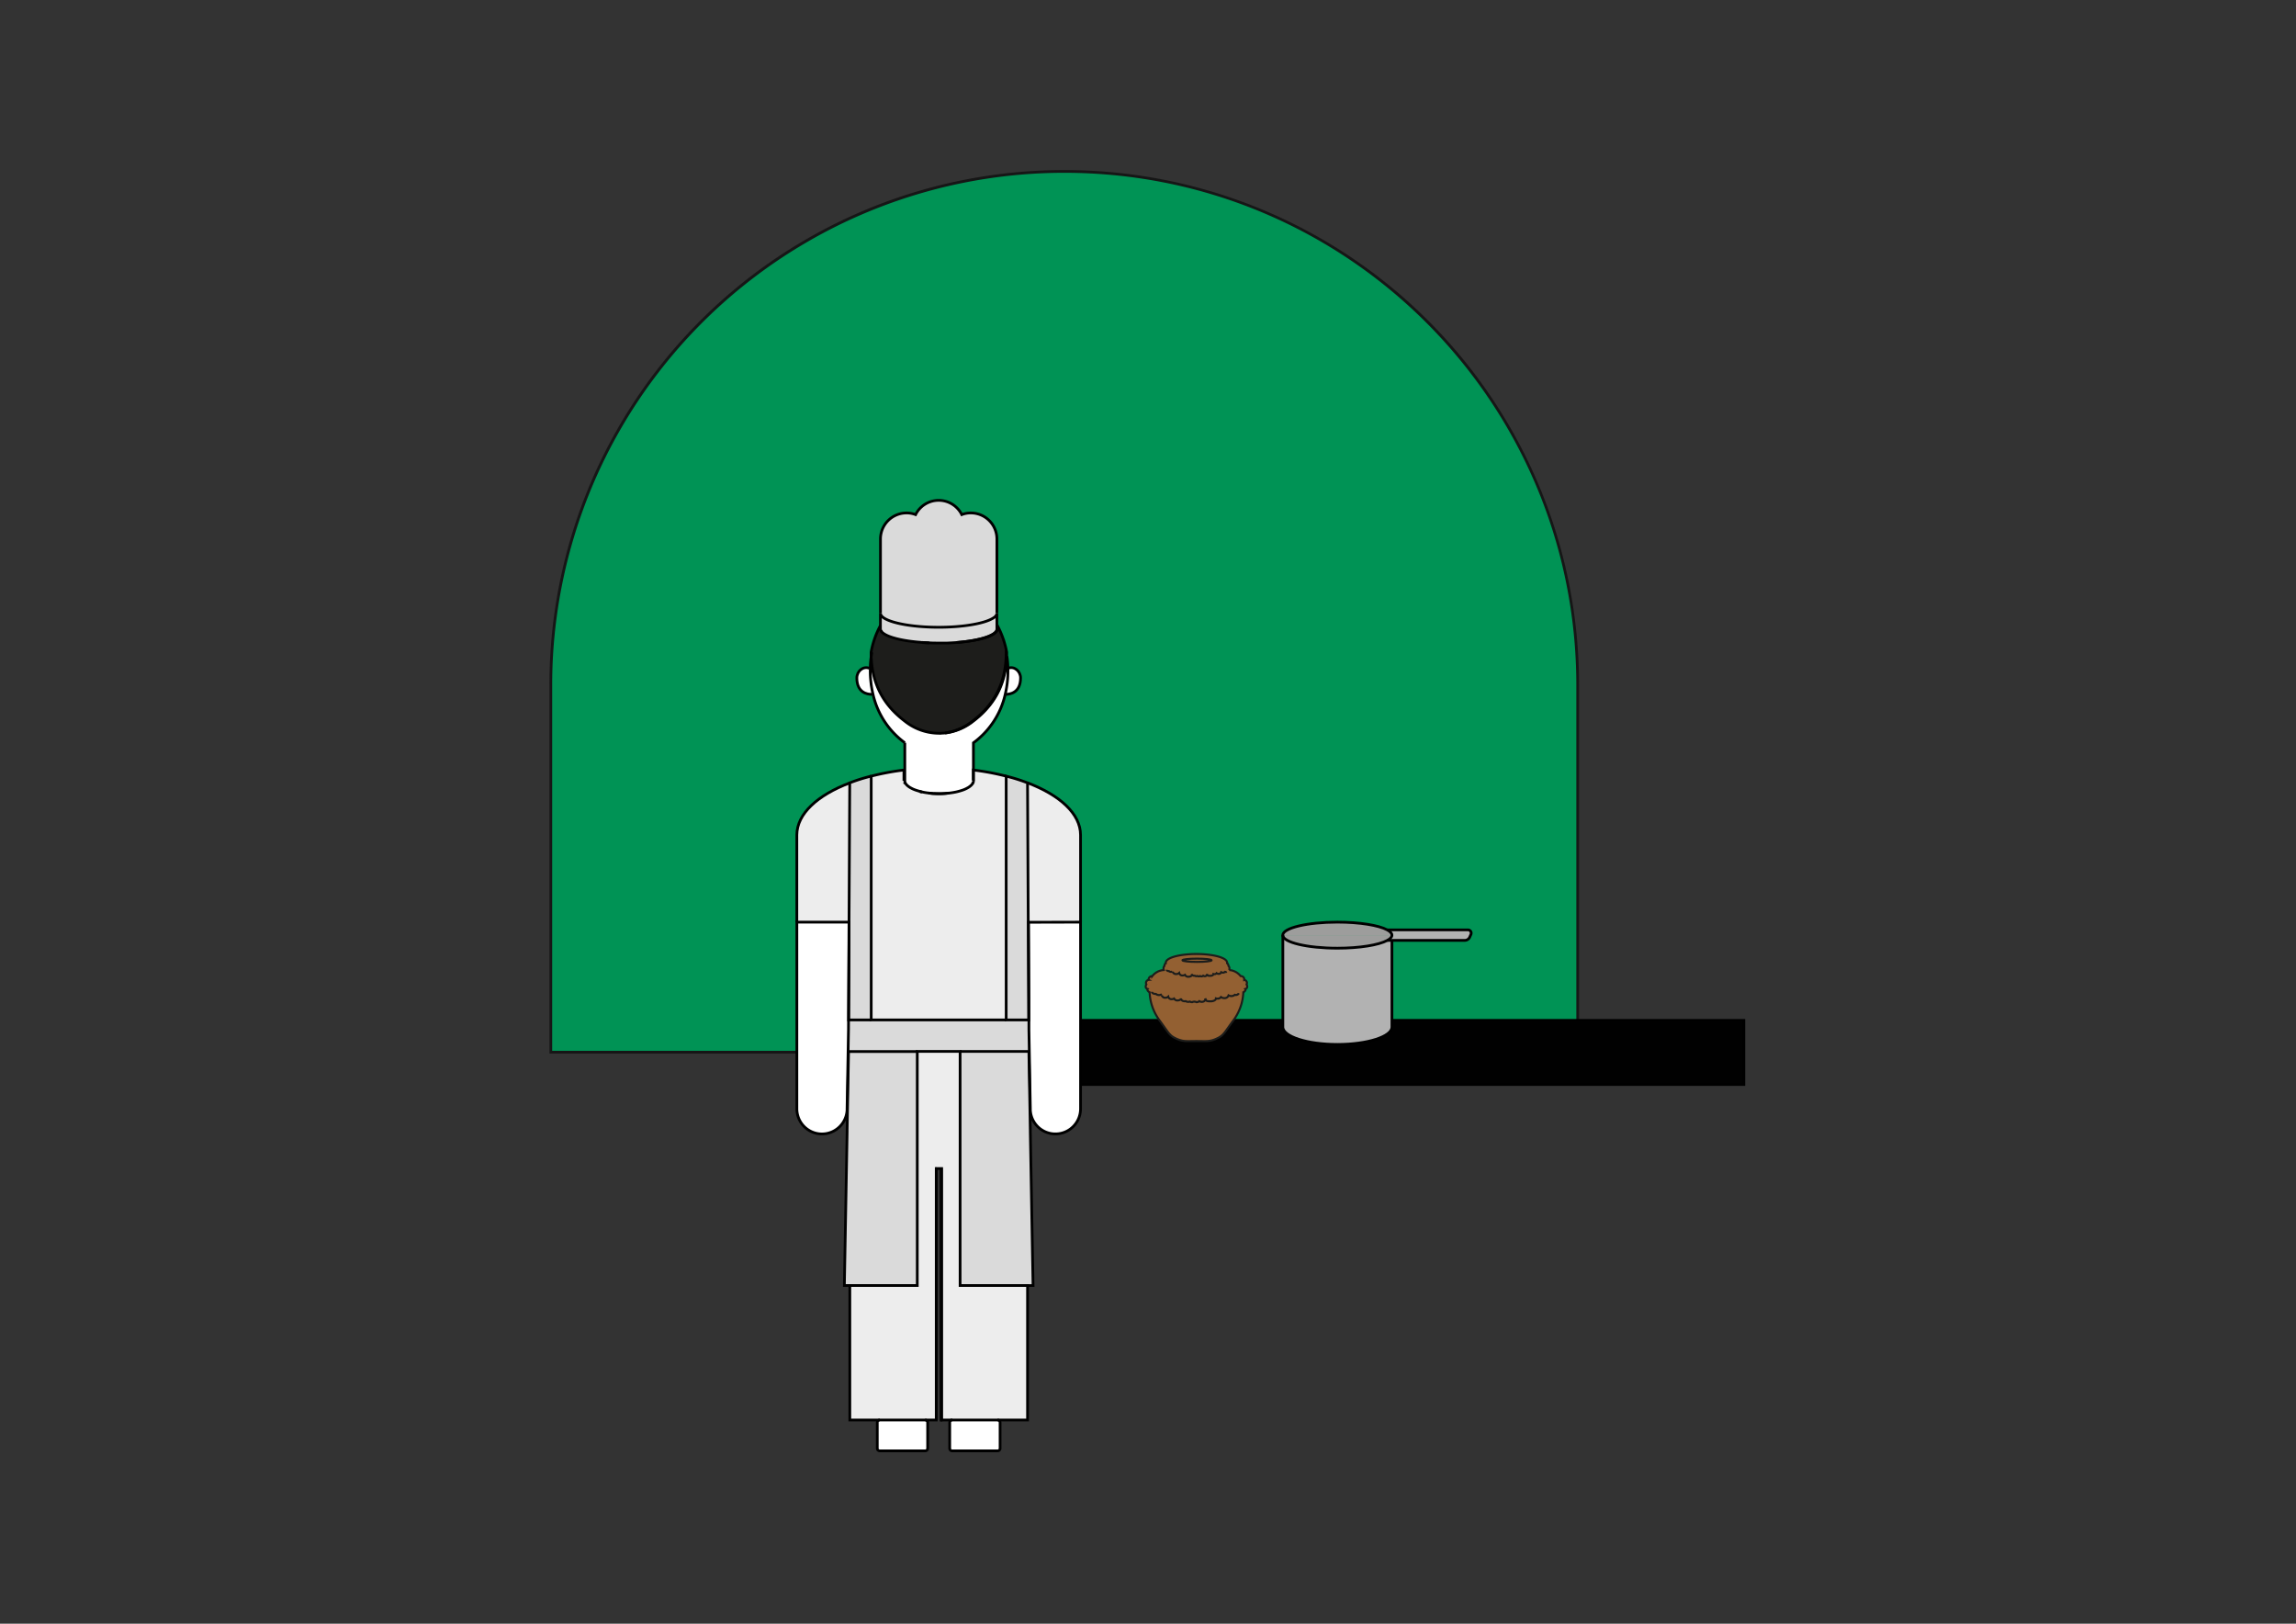 <svg id="Calque_1" data-name="Calque 1" xmlns="http://www.w3.org/2000/svg" viewBox="0 0 841.89 595.28">
  <rect x="0" y="0" width="841.89" height="595.28" fill="#333333" stroke="none"/>
  <defs>
    <style>
      .cls-1 {
        fill: #009355;
      }

      .cls-2 {
        fill: #161616;
      }

      .cls-3 {
        fill: #010101;
      }

      .cls-3, .cls-8 {
        stroke: #000;
      }

      .cls-11, .cls-12, .cls-13, .cls-3, .cls-8 {
        stroke-miterlimit: 10;
      }

      .cls-4 {
        fill: #fff;
      }

      .cls-5 {
        fill: #ededed;
      }

      .cls-6 {
        fill: #dadada;
      }

      .cls-7 {
        fill: #1d1d1b;
      }

      .cls-12, .cls-8 {
        fill: none;
      }

      .cls-9 {
        fill: #b2b2b2;
      }

      .cls-10 {
        fill: #9d9d9c;
      }

      .cls-11 {
        fill: #936032;
      }

      .cls-11, .cls-12, .cls-13 {
        stroke: #1d1d1b;
        stroke-width: 0.75px;
      }

      .cls-13 {
        fill: #cc9a32;
      }
    </style>
  </defs>
  <g>
    <path class="cls-1" d="M202,385.75V251.13c0-103.82,84.46-188.28,188.28-188.28s188.27,84.46,188.27,188.28V385.75Z"/>
    <path class="cls-2" d="M390.25,63.35C494,63.35,578,147.41,578,251.13V385.25H202.47V251.13A187.76,187.76,0,0,1,390.25,63.35m0-1A188.63,188.63,0,0,0,201.47,251.13V386.25H579V251.13A188.64,188.64,0,0,0,390.25,62.35Z"/>
  </g>
  <rect class="cls-3" x="344.78" y="374.08" width="294.64" height="23.52"/>
  <g>
    <g>
      <path class="cls-4" d="M396.21,338.07v68.39a9.21,9.21,0,0,1-18.41.47c0-.16,0-.32,0-.47l-.52-29,0-3.49,0-8.05-.14-27.8Z"/>
      <path class="cls-5" d="M396.21,306.13v31.94H377.07l.14,27.8,0,8.05h0l-.14-27.8-.3-59.11C388.63,291.5,396.21,298.39,396.21,306.13Z"/>
      <path class="cls-6" d="M378.08,430.62l.73,40.67H352.05V385.47h25.22l.38,21,.14,8.05c0,.15,0,.3,0,.47Z"/>
      <polygon class="cls-6" points="377.27 377.41 377.79 406.46 377.65 406.46 377.27 385.46 352.05 385.46 336.34 385.46 311.12 385.46 310.98 385.46 311.12 377.41 311.18 365.87 311.32 338.07 311.36 338.07 311.32 346.12 311.18 373.92 319.44 373.92 368.94 373.92 377.21 373.92 377.25 373.92 377.27 377.41"/>
      <path class="cls-6" d="M377.07,346.12l.14,27.8h-8.27V284.55a64.84,64.84,0,0,1,7.83,2.46Z"/>
      <polygon class="cls-5" points="343.3 428.4 343.3 520.6 339.24 520.6 322.57 520.6 311.61 520.6 311.61 471.29 336.34 471.29 336.34 385.46 352.05 385.46 352.05 471.29 376.78 471.29 376.78 520.6 365.82 520.6 349.15 520.6 345.29 520.6 345.29 428.4 345.09 428.4 343.3 428.4"/>
      <path class="cls-4" d="M369.61,245c2.31-.92,4.61,1.08,4.61,3.55,0,5.28-3.71,6.08-5.65,6a37.16,37.16,0,0,0,1-8.67c0-.3,0-.61,0-.91Z"/>
      <path class="cls-4" d="M369.59,245c0,.3,0,.61,0,.91a37.16,37.16,0,0,1-1,8.67,30.34,30.34,0,0,1-11.66,17.78v10h0v3.88a.12.12,0,0,1,0,.08.32.32,0,0,1,0,.19.17.17,0,0,1,0,.07,1.9,1.9,0,0,1-.13.38,2.1,2.1,0,0,1-.15.3,3.64,3.64,0,0,1-.44.57,3.39,3.39,0,0,1-.34.31,5.57,5.57,0,0,1-.72.53,1.9,1.9,0,0,1-.34.2c-.23.13-.47.26-.73.38l-.4.18-.58.23c-.53.18-1.11.37-1.73.52-.32.09-.66.17-1,.24l0,0c-.72.15-1.47.26-2.27.36-.59.07-1.21.13-1.82.17s-1.28.05-1.93.05h0c-.65,0-1.3,0-1.93-.05h0c-.62,0-1.22-.1-1.81-.17q-1.21-.13-2.28-.36c-.37-.08-.72-.17-1-.26-.62-.15-1.2-.34-1.73-.52l-.58-.23a3.52,3.52,0,0,1-.4-.18c-.26-.12-.5-.25-.73-.38a1.9,1.9,0,0,1-.34-.2,5,5,0,0,1-.72-.53,3.39,3.39,0,0,1-.34-.31,2.57,2.57,0,0,1-.44-.57,2.1,2.1,0,0,1-.15-.3,1.9,1.9,0,0,1-.13-.38.09.09,0,0,1,0-.07.33.33,0,0,1,0-.19.22.22,0,0,1,0-.08v-3.88h0v-10a30.34,30.34,0,0,1-11.66-17.78,37.16,37.16,0,0,1-1-8.67c0-.3,0-.61,0-.91a33.57,33.57,0,0,1,.59-5.82c0,12,5,19.7,12.38,25.3a20.19,20.19,0,0,0,12.39,4.43h.2c.22,0,.43,0,.65,0s.53,0,.79-.05l.74-.07a20.55,20.55,0,0,0,10.24-4.29c7.14-5.42,12.06-12.77,12.37-24.14A35.4,35.4,0,0,1,369.59,245Z"/>
      <path class="cls-7" d="M369.18,239.12v0c0,.39,0,.77,0,1.15-.05-.39-.11-.77-.19-1.15,0,12-5,19.7-12.39,25.3a20.8,20.8,0,0,1-10,4.29l-.74.07c-.26,0-.53,0-.79.05s-.43,0-.65,0h-.2a20.19,20.19,0,0,1-12.39-4.43c-7.38-5.6-12.38-13.28-12.38-25.3v0a32.89,32.89,0,0,1,3.44-9.81v1.28a1.4,1.4,0,0,0,.11.53,1.7,1.7,0,0,0,.32.52c1.38,1.65,5.91,3,12,3.68.73.09,1.49.15,2.26.21.2,0,.4,0,.6.05.85.07,1.71.12,2.61.14,1.11.05,2.25.08,3.43.08h.2c.67,0,1.33,0,2,0l1,0c1,0,1.93-.09,2.86-.15l.82-.07c8.54-.68,14.7-2.62,14.7-4.94v-1.28A33.75,33.75,0,0,1,369.18,239.12Z"/>
      <path class="cls-5" d="M368.94,284.55v89.37H319.45V284.55a91.68,91.68,0,0,1,12-2.24h0v3.79a.31.31,0,0,0,0,.09.22.22,0,0,0,0,.08.33.33,0,0,0,0,.19.09.09,0,0,0,0,.07,1.9,1.9,0,0,0,.13.38.71.71,0,0,0,.15.3,2.57,2.57,0,0,0,.44.57,3.39,3.39,0,0,0,.34.31,5,5,0,0,0,.72.53,1.9,1.9,0,0,0,.34.2c.23.13.47.26.73.38a3.52,3.52,0,0,0,.4.18l.58.23c.53.18,1.11.37,1.73.52a10.74,10.74,0,0,0,1,.26q1.07.23,2.28.36c.58.08,1.19.14,1.81.17h0c.63.05,1.26.06,1.92.06h.05c.64,0,1.29,0,1.92-.06s1.23-.09,1.82-.17c.8-.1,1.55-.21,2.27-.36l0,0c.35-.07.69-.15,1-.24.62-.15,1.2-.34,1.73-.52l.58-.23.4-.18c.26-.12.5-.25.73-.38a1.9,1.9,0,0,0,.34-.2,5.57,5.57,0,0,0,.72-.53,3.39,3.39,0,0,0,.34-.31,3.64,3.64,0,0,0,.44-.57.84.84,0,0,0,.15-.3,1.9,1.9,0,0,0,.13-.38.17.17,0,0,0,0-.07.32.32,0,0,0,0-.19.12.12,0,0,0,0-.08.31.31,0,0,0,0-.09v-3.79A91.53,91.53,0,0,1,368.94,284.55Z"/>
      <path class="cls-4" d="M366.71,521.51V531a.9.9,0,0,1-.89.91H349.15a.9.9,0,0,1-.91-.91v-9.5a.91.91,0,0,1,.91-.91h16.67A.91.91,0,0,1,366.71,521.51Z"/>
      <path class="cls-6" d="M365.54,224.82v5.77c0,2.3-6.06,4.24-14.5,4.94l-.82.07c-.93.06-1.88.11-2.86.15l-1,0c-.66,0-1.32,0-2,0h-.2c-1.18,0-2.32,0-3.43-.08l-2.61-.14c-.2,0-.4,0-.6-.05-.77-.06-1.53-.12-2.26-.21-6.07-.68-10.6-2-12-3.68a2.21,2.21,0,0,1-.32-.52,1.4,1.4,0,0,1-.11-.53v-5.77c0,.69.53,1.34,1.51,1.94,3.15,1.89,10.81,3.25,19.82,3.25h0c9,0,16.67-1.36,19.82-3.25C365,226.16,365.54,225.51,365.54,224.82Z"/>
      <path class="cls-6" d="M365.54,197.61v27.21c0,.69-.53,1.34-1.51,1.94-3.15,1.89-10.81,3.25-19.82,3.25h0c-9,0-16.67-1.36-19.82-3.25-1-.6-1.51-1.25-1.51-1.94V197.61a9.56,9.56,0,0,1,9.55-9.55,9,9,0,0,1,3.33.61,9.43,9.43,0,0,1,8.43-5.23h.06a9.45,9.45,0,0,1,8.44,5.23,9,9,0,0,1,3.33-.61A9.56,9.56,0,0,1,365.54,197.61Z"/>
      <path class="cls-4" d="M340.15,521.51V531a.9.9,0,0,1-.91.91H322.57a.9.9,0,0,1-.89-.91v-9.5a.91.91,0,0,1,.89-.91h16.67A.91.91,0,0,1,340.15,521.51Z"/>
      <path class="cls-6" d="M336.34,385.47v85.82H309.58l.73-40.67.28-15.64c0-.17,0-.32,0-.47l.52-29Z"/>
      <path class="cls-4" d="M319.82,254.55c-1.94,0-5.64-.75-5.64-6,0-2.47,2.3-4.47,4.61-3.55h0c0,.3,0,.61,0,.91A37.16,37.16,0,0,0,319.82,254.55Z"/>
      <path class="cls-6" d="M311.32,346.12l0-8.05.26-51.06a64.84,64.84,0,0,1,7.83-2.46v89.37h-8.27Z"/>
      <path class="cls-5" d="M311.62,287l-.26,51.06H292.18V306.13C292.18,298.39,299.76,291.5,311.62,287Z"/>
      <path class="cls-4" d="M311.32,338.07l-.14,27.8-.06,11.54-.14,8.06-.38,21c0,.15,0,.31,0,.47a9.21,9.21,0,0,1-18.41-.47V338.07Z"/>
    </g>
    <g>
      <path class="cls-8" d="M311.32,338.07l-.14,27.8-.06,11.54-.14,8.06-.38,21c0,.15,0,.31,0,.47a9.21,9.21,0,0,1-18.41-.47V338.07Z"/>
      <path class="cls-8" d="M292.18,338.07V306.13c0-7.74,7.58-14.63,19.44-19.12"/>
      <line class="cls-8" x1="311.42" y1="346.12" x2="311.32" y2="346.12"/>
      <path class="cls-8" d="M319.45,373.92h-8.27l.14-27.8,0-8.05.26-51.06a64.84,64.84,0,0,1,7.83-2.46"/>
      <path class="cls-8" d="M311.61,471.29h-2l.73-40.67.28-15.64c0-.17,0-.32,0-.47l.52-29h25.22"/>
      <line class="cls-8" x1="319.41" y1="241.38" x2="319.41" y2="241.35"/>
      <path class="cls-8" d="M318.79,245c-2.31-.92-4.61,1.08-4.61,3.55,0,5.28,3.7,6.08,5.64,6"/>
      <path class="cls-8" d="M339.24,520.6a.91.91,0,0,1,.91.91V531a.9.9,0,0,1-.91.91H322.57a.9.9,0,0,1-.89-.91v-9.5a.91.91,0,0,1,.89-.91"/>
      <path class="cls-8" d="M396.21,338.07v68.39a9.21,9.21,0,0,1-18.41.47c0-.16,0-.32,0-.47l-.52-29,0-3.49,0-8.05-.14-27.8Z"/>
      <line class="cls-8" x1="343.3" y1="428.4" x2="343.1" y2="428.4"/>
      <polyline class="cls-8" points="345.09 428.4 345.09 520.6 345.29 520.6"/>
      <path class="cls-8" d="M356.9,286.19a.31.31,0,0,0,0-.09v-3.79a91.53,91.53,0,0,1,12,2.24"/>
      <path class="cls-8" d="M356.57,287.21a.84.84,0,0,0,.15-.3"/>
      <path class="cls-8" d="M342.25,290.92c.63.05,1.26.06,1.92.06h.05c.64,0,1.29,0,1.92-.06s1.23-.09,1.82-.17"/>
      <path class="cls-8" d="M340.43,290.75c.58.08,1.19.14,1.81.17"/>
      <path class="cls-8" d="M337.1,290.13a10.74,10.74,0,0,0,1,.26"/>
      <path class="cls-8" d="M331.67,286.91a.71.71,0,0,0,.15.3"/>
      <path class="cls-8" d="M368.94,373.92H319.45V284.55a91.68,91.68,0,0,1,12-2.24h0v3.79a.31.31,0,0,0,0,.09"/>
      <path class="cls-8" d="M376.77,287c11.86,4.49,19.44,11.38,19.44,19.12v31.94"/>
      <line class="cls-8" x1="377.07" y1="346.12" x2="376.97" y2="346.12"/>
      <path class="cls-8" d="M377.21,373.92h-8.27V284.55a64.84,64.84,0,0,1,7.83,2.46l.3,59.11Z"/>
      <path class="cls-8" d="M352.05,385.47h25.22l.38,21,.14,8.05c0,.15,0,.3,0,.47l.28,15.64.73,40.67h-2"/>
      <path class="cls-8" d="M322.85,224.82V197.61a9.56,9.56,0,0,1,9.55-9.55,9,9,0,0,1,3.33.61,9.43,9.43,0,0,1,8.43-5.23h.06a9.45,9.45,0,0,1,8.44,5.23,9,9,0,0,1,3.33-.61,9.56,9.56,0,0,1,9.55,9.55v27.21"/>
      <path class="cls-8" d="M346.56,268.74a20.55,20.55,0,0,0,10.24-4.29c7.14-5.42,12.06-12.77,12.37-24.14a35.4,35.4,0,0,1,.42,4.66c0,.3,0,.61,0,.91a37.16,37.16,0,0,1-1,8.67,30.34,30.34,0,0,1-11.66,17.78v10h0v3.88a.12.12,0,0,1,0,.08.32.32,0,0,1,0,.19.17.17,0,0,1,0,.07,1.9,1.9,0,0,1-.13.38,2.1,2.1,0,0,1-.15.3,3.64,3.64,0,0,1-.44.57,3.39,3.39,0,0,1-.34.31,5.57,5.57,0,0,1-.72.53,1.9,1.9,0,0,1-.34.2c-.23.13-.47.26-.73.38l-.4.18-.58.23c-.53.18-1.11.37-1.73.52-.32.09-.66.17-1,.24l0,0c-.72.15-1.47.26-2.27.36-.59.07-1.21.13-1.82.17s-1.28.05-1.93.05h0c-.65,0-1.3,0-1.93-.05h0c-.62,0-1.22-.1-1.81-.17q-1.21-.13-2.28-.36c-.37-.08-.72-.17-1-.26-.62-.15-1.2-.34-1.73-.52l-.58-.23a3.52,3.52,0,0,1-.4-.18c-.26-.12-.5-.25-.73-.38a1.9,1.9,0,0,1-.34-.2,5,5,0,0,1-.72-.53,3.39,3.39,0,0,1-.34-.31,2.57,2.57,0,0,1-.44-.57,2.1,2.1,0,0,1-.15-.3,1.9,1.9,0,0,1-.13-.38.09.09,0,0,1,0-.07.33.33,0,0,1,0-.19.22.22,0,0,1,0-.08v-3.88h0v-10a30.34,30.34,0,0,1-11.66-17.78,37.16,37.16,0,0,1-1-8.67c0-.3,0-.61,0-.91a33.57,33.57,0,0,1,.59-5.82"/>
      <path class="cls-8" d="M338.12,235.58c.85.07,1.71.12,2.61.14"/>
      <path class="cls-8" d="M323,231.12a1.7,1.7,0,0,0,.32.52"/>
      <path class="cls-8" d="M351,235.53c8.54-.68,14.7-2.62,14.7-4.94v-1.28a33.75,33.75,0,0,1,3.44,9.81v0c0,.39,0,.77,0,1.15-.05-.39-.11-.77-.19-1.15,0,12-5,19.7-12.39,25.3a20.8,20.8,0,0,1-10,4.29l-.74.07c-.26,0-.53,0-.79.05s-.43,0-.65,0h-.2a20.19,20.19,0,0,1-12.39-4.43c-7.38-5.6-12.38-13.28-12.38-25.3v0a32.89,32.89,0,0,1,3.44-9.81"/>
      <path class="cls-8" d="M369.17,240.31h0"/>
      <line class="cls-8" x1="368.98" y1="241.35" x2="368.98" y2="241.38"/>
      <path class="cls-8" d="M365.54,224.82v5.77c0,2.3-6.06,4.24-14.5,4.94l-.82.07c-.93.06-1.88.11-2.86.15l-1,0c-.66,0-1.32,0-2,0h-.2c-1.18,0-2.32,0-3.43-.08l-2.61-.14c-.2,0-.4,0-.6-.05-.77-.06-1.53-.12-2.26-.21-6.07-.68-10.6-2-12-3.68a2.21,2.21,0,0,1-.32-.52,1.4,1.4,0,0,1-.11-.53v-5.77c0,.69.53,1.34,1.51,1.94,3.15,1.89,10.81,3.25,19.82,3.25h0c9,0,16.67-1.36,19.82-3.25C365,226.16,365.54,225.51,365.54,224.82Z"/>
      <path class="cls-8" d="M369.61,245c2.31-.92,4.61,1.08,4.61,3.55,0,5.28-3.71,6.08-5.65,6"/>
      <path class="cls-8" d="M365.82,520.6a.91.91,0,0,1,.89.91V531a.9.9,0,0,1-.89.91H349.15a.9.9,0,0,1-.91-.91v-9.5a.91.91,0,0,1,.91-.91"/>
      <polygon class="cls-8" points="376.78 471.29 376.78 520.6 365.82 520.6 349.15 520.6 345.29 520.6 345.29 428.4 345.09 428.4 343.3 428.4 343.3 520.6 339.24 520.6 322.57 520.6 311.61 520.6 311.61 471.29 336.34 471.29 336.34 385.46 352.05 385.46 352.05 471.29 376.78 471.29"/>
    </g>
  </g>
  <g>
    <g>
      <path class="cls-9" d="M510.39,344.78V376.5c0,3.54-9,6.41-20,6.41s-20-2.87-20-6.41V342.85c0,2.63,9,4.77,20,4.77,8.15,0,15.17-1.16,18.29-2.84Z"/>
      <path class="cls-4" d="M510.39,342.85v1.93h-1.73C509.77,344.19,510.39,343.54,510.39,342.85Z"/>
      <path class="cls-9" d="M510.39,342.85c0-.69-.61-1.35-1.72-1.94h29.6a1.18,1.18,0,0,1,1.08,1.66l-.44,1a2,2,0,0,1-1.84,1.19H510.39Z"/>
      <path class="cls-10" d="M510.39,342.85H470.34c0-2.65,9-4.78,20-4.78,8.16,0,15.19,1.16,18.3,2.84C509.78,341.5,510.39,342.16,510.39,342.85Z"/>
      <path class="cls-10" d="M470.34,342.85h40.05c0,.69-.62,1.34-1.73,1.93-3.12,1.68-10.14,2.84-18.29,2.84C479.31,347.62,470.34,345.48,470.34,342.85Z"/>
    </g>
    <g>
      <path class="cls-8" d="M510.39,344.78V376.5c0,3.54-9,6.41-20,6.41s-20-2.87-20-6.41V342.85"/>
      <path class="cls-8" d="M508.67,340.91h29.6a1.18,1.18,0,0,1,1.08,1.66l-.44,1a2,2,0,0,1-1.84,1.19H508.66"/>
      <path class="cls-8" d="M510.39,342.85c0,.69-.62,1.34-1.73,1.93-3.12,1.68-10.14,2.84-18.29,2.84-11.06,0-20-2.14-20-4.77s9-4.78,20-4.78c8.16,0,15.19,1.16,18.3,2.84C509.78,341.5,510.39,342.16,510.39,342.85Z"/>
    </g>
  </g>
  <g>
    <path class="cls-11" d="M456.63,362.56c.37.39-.44,1.15-.73,1.23a18.72,18.72,0,0,1-3.43,10c-3.42,4.61-3.7,5.67-5.89,6.76-2.88,1.43-4.1,1.11-7.87,1.11s-5,.32-7.87-1.11c-2.18-1.09-2.46-2.15-5.88-6.76a18.72,18.72,0,0,1-3.43-10c-.29-.08-1.1-.84-.74-1.23-.75-.21-.88-.92-.44-1.65a1.12,1.12,0,0,1,.86-1.67c-.15-.08,0-1.36,1.31-1.39a5.84,5.84,0,0,1,4.19-2.22c-.29-1.08.26-1.49.26-1.49s0-.77.51-1c-.33-2.08,5.35-3.39,11.23-3.39s11.57,1.31,11.24,3.39c.46.24.51,1,.51,1s.55.41.26,1.49a5.84,5.84,0,0,1,4.19,2.22c1.33,0,1.46,1.31,1.3,1.39a1.12,1.12,0,0,1,.87,1.67C457.52,361.64,457.39,362.35,456.63,362.56Z"/>
    <path class="cls-12" d="M441.93,366a.73.73,0,0,1,.06.3c0,.54-.59,1-1.31,1a1.52,1.52,0,0,1-.92-.28,1.49,1.49,0,0,1-1.05.4,1.64,1.64,0,0,0-1.57,0,1.62,1.62,0,0,1-.84-.23,1.75,1.75,0,0,1-.62.11,1.58,1.58,0,0,1-.91-.27,1.75,1.75,0,0,1-.4.05c-.73,0-1.31-.44-1.31-1V366"/>
    <path class="cls-12" d="M454.25,364.14a1.2,1.2,0,0,1-.47.48,1.15,1.15,0,0,1-1,.08,1.83,1.83,0,0,1-1.3.48,2,2,0,0,1-1-.26,1.47,1.47,0,0,1-1.56,1,1.91,1.91,0,0,1-1.21-.39,1.46,1.46,0,0,1-1.28.58,2,2,0,0,1-.56-.08c0,.59-.88,1.07-1.92,1.07s-1.85,0-2-1"/>
    <path class="cls-12" d="M426,364.93a1.25,1.25,0,0,0,1.3.86,1.49,1.49,0,0,0,1.07-.41,1.21,1.21,0,0,0,1.31.93,1.61,1.61,0,0,0,.83-.23,1.3,1.3,0,0,0,1.25.7c.64,0,1.19-.25,1.32-.7"/>
    <path class="cls-12" d="M430,356.24a1.24,1.24,0,0,0,1.3.86,1.49,1.49,0,0,0,1.07-.41,1.2,1.2,0,0,0,1.3.93,1.62,1.62,0,0,0,.84-.23,1.3,1.3,0,0,0,1.25.7c.64,0,1.19-.25,1.31-.7"/>
    <path class="cls-12" d="M442.55,357.1a.37.37,0,0,1,0,.18.73.73,0,0,1-.8.61,1,1,0,0,1-.57-.18.89.89,0,0,1-.64.25.93.93,0,0,1-.48-.13,1,1,0,0,1-.49.13,1,1,0,0,1-.51-.15,1,1,0,0,1-.38.08,1,1,0,0,1-.56-.17,1,1,0,0,1-.25,0c-.45,0-.81-.27-.81-.61,0,0,0,0,0-.05"/>
    <path class="cls-12" d="M449.83,356.24a.68.68,0,0,1-.63.05,1.12,1.12,0,0,1-.8.3,1.24,1.24,0,0,1-.62-.16.89.89,0,0,1-.95.6,1.14,1.14,0,0,1-.74-.25.91.91,0,0,1-.79.36,1.21,1.21,0,0,1-.34-.05c0,.37-.55.66-1.19.66s-1.13,0-1.2-.62"/>
    <path class="cls-12" d="M426,364.49a1.69,1.69,0,0,1-1,.31,1.61,1.61,0,0,1-1.15-.41h-.16c-.72,0-1.31-.35-1.31-.78"/>
    <path class="cls-13" d="M429.89,356.16a1,1,0,0,1-.61.13.92.92,0,0,1-.65-.28h-.09c-.42,0-.74-.25-.72-.5h0"/>
    <path class="cls-13" d="M448.69,353.81h0"/>
    <ellipse class="cls-11" cx="438.92" cy="352.05" rx="5.36" ry="0.6"/>
  </g>
</svg>
